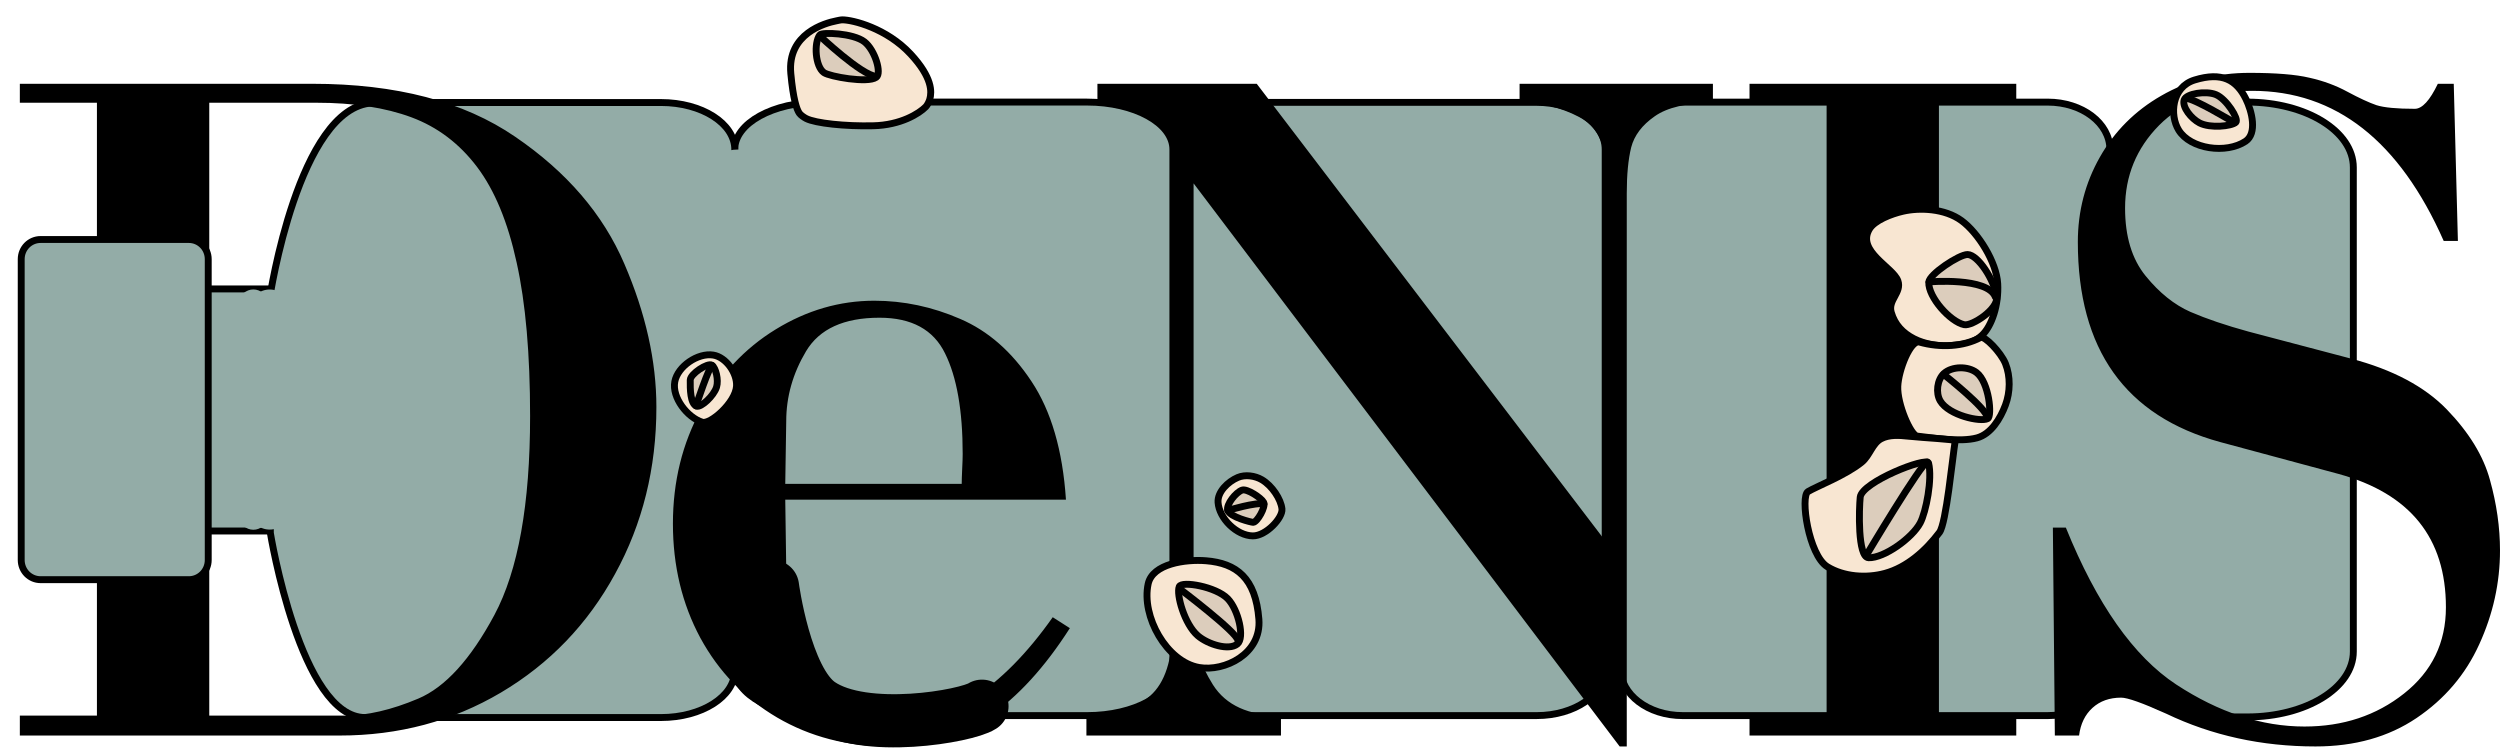 <svg width="126" height="38" viewBox="0 0 126 38" fill="none" xmlns="http://www.w3.org/2000/svg">
<path d="M6.182 14.562H16.239V26.763H6.182V14.562Z" fill="#93ACA7" stroke="black" stroke-width="0.348" stroke-miterlimit="50" stroke-linecap="round" stroke-linejoin="round"/>
<path d="M32.933 5.236C32.933 5.236 20.087 5.118 18.765 5.19C15.05 5.393 13.594 15.009 13.594 15.009L13.626 26.861C13.626 26.861 15.147 36.19 18.418 36.164C21.814 36.138 33.265 36.164 33.265 36.164L32.933 5.236Z" fill="#93ACA7" stroke="black" stroke-width="0.348" stroke-miterlimit="50" stroke-linecap="round" stroke-linejoin="round"/>
<path d="M111.766 5.146H113.264C116.224 5.146 118.608 6.615 118.608 8.439V32.84C118.608 34.664 116.224 36.133 113.264 36.133H111.766C108.806 36.133 106.422 34.664 106.422 32.84V8.439C106.422 6.615 108.806 5.146 111.766 5.146Z" fill="#93ACA7" stroke="black" stroke-width="0.348" stroke-miterlimit="50" stroke-linecap="round" stroke-linejoin="round"/>
<path d="M62.748 5.159H77.447C79.36 5.159 80.901 6.217 80.901 7.532V33.694C80.901 35.008 79.36 36.066 77.447 36.066H62.748C60.834 36.066 59.294 35.008 59.294 33.694V7.532C59.294 6.217 60.834 5.159 62.748 5.159Z" fill="#93ACA7" stroke="black" stroke-width="0.348" stroke-miterlimit="50" stroke-linecap="round" stroke-linejoin="round"/>
<path d="M41.358 5.145H54.786C57.183 5.145 59.113 6.209 59.113 7.531V33.681C59.113 35.002 57.183 36.066 54.786 36.066H41.358C38.961 36.066 37.031 35.002 37.031 33.681V7.531C37.031 6.209 38.961 5.145 41.358 5.145Z" fill="#93ACA7" stroke="black" stroke-width="0.348" stroke-miterlimit="50" stroke-linecap="round" stroke-linejoin="round"/>
<path d="M22.141 5.167H33.311C35.373 5.167 37.033 6.223 37.033 7.536V33.795C37.033 35.108 35.373 36.164 33.311 36.164H22.141C20.079 36.164 18.419 35.108 18.419 33.795V7.536C18.419 6.223 20.079 5.167 22.141 5.167Z" fill="#93ACA7" stroke="black" stroke-width="0.348" stroke-miterlimit="50" stroke-linecap="round" stroke-linejoin="round"/>
<path d="M84.805 5.147H103.207C104.942 5.147 106.339 6.21 106.339 7.531V33.682C106.339 35.003 104.942 36.066 103.207 36.066H84.805C83.07 36.066 81.673 35.003 81.673 33.682V7.531C81.673 6.21 83.07 5.147 84.805 5.147Z" fill="#93ACA7" stroke="black" stroke-width="0.35" stroke-miterlimit="50" stroke-linecap="round" stroke-linejoin="round"/>
<path d="M20.075 5.17C21.355 5.17 22.385 5.839 22.385 6.67V34.634C22.385 35.465 21.355 36.134 20.075 36.134C18.795 36.134 17.764 35.465 17.764 34.634V6.67C17.764 5.839 18.795 5.17 20.075 5.17Z" fill="#93ACA7"/>
<path d="M37.208 7.536C38.488 7.536 39.518 8.617 39.518 9.961V31.608C39.518 32.951 38.488 34.033 37.208 34.033C35.928 34.033 34.898 32.951 34.898 31.608V9.961C34.898 8.617 35.928 7.536 37.208 7.536Z" fill="#93ACA7"/>
<path d="M105.424 7.525C106.223 7.525 106.866 7.525 106.866 7.525V34.023C106.866 34.023 106.223 34.023 105.424 34.023C104.625 34.023 103.981 34.023 103.981 34.023V7.525C103.981 7.525 104.625 7.525 105.424 7.525Z" fill="#93ACA7"/>
<path d="M1 4.223H15.752C19.962 4.223 23.366 5.112 25.965 6.892C28.563 8.663 30.397 10.797 31.466 13.295C32.543 15.792 33.082 18.2 33.082 20.518C33.082 23.595 32.387 26.399 30.997 28.929C29.616 31.459 27.7 33.451 25.249 34.904C22.807 36.348 20.098 37.071 17.121 37.071H1V36.067H4.885V5.178H1V4.223ZM10.547 36.067H17.368C18.494 36.067 19.732 35.781 21.08 35.21C22.437 34.638 23.716 33.234 24.916 30.998C26.117 28.753 26.717 25.411 26.717 20.971C26.717 17.845 26.491 15.266 26.039 13.234C25.595 11.193 24.929 9.585 24.041 8.41C23.152 7.235 22.051 6.402 20.735 5.912C19.419 5.423 17.824 5.178 15.949 5.178H10.547V36.067ZM53.058 31.108L53.921 31.659C52.663 33.626 51.306 35.112 49.851 36.115C48.404 37.119 46.714 37.621 44.782 37.621C42.701 37.621 40.831 37.136 39.169 36.164C37.517 35.193 36.226 33.855 35.297 32.149C34.376 30.435 33.915 28.517 33.915 26.395C33.915 24.273 34.388 22.35 35.334 20.628C36.279 18.898 37.533 17.555 39.096 16.6C40.666 15.637 42.323 15.156 44.066 15.156C45.546 15.156 46.989 15.462 48.396 16.074C49.802 16.678 50.998 17.727 51.985 19.22C52.98 20.714 53.56 22.701 53.724 25.183H39.577L39.626 28.647C39.667 30.835 39.98 32.704 40.563 34.255C41.155 35.797 42.492 36.569 44.572 36.569C47.664 36.569 50.492 34.748 53.058 31.108ZM39.577 24.387H48.47C48.47 24.224 48.478 23.975 48.494 23.64C48.511 23.305 48.519 23.052 48.519 22.881C48.519 20.694 48.223 19.004 47.631 17.812C47.047 16.613 45.945 16.013 44.325 16.013C42.533 16.013 41.299 16.576 40.625 17.702C39.959 18.82 39.626 19.996 39.626 21.228L39.577 24.387ZM80.928 27.288V8.532C80.928 7.235 80.476 6.353 79.572 5.888C78.667 5.414 77.672 5.178 76.587 5.178V4.223H86.331V5.178C85.007 5.186 84.028 5.414 83.395 5.863C82.762 6.304 82.367 6.826 82.211 7.43C82.063 8.034 81.989 8.806 81.989 9.744V37.621H81.631L60.157 9.242V31.549C60.157 32.479 60.482 33.467 61.132 34.512C61.789 35.548 62.932 36.067 64.561 36.067V37.071H54.755V36.067C56.136 36.067 57.205 35.736 57.962 35.075C58.718 34.414 59.096 33.239 59.096 31.549V7.834C59.096 6.904 58.698 6.239 57.9 5.839C57.102 5.431 56.239 5.21 55.31 5.178V4.223H63.34L80.928 27.288ZM92.061 36.067V5.178H88.176V4.223H101.62V5.178H97.722V36.067H101.62V37.071H88.176V36.067H92.061ZM103.564 37.071L103.465 26.591H104.119C105.681 30.451 107.535 33.087 109.681 34.499C111.836 35.911 113.99 36.617 116.145 36.617C118.094 36.617 119.767 36.062 121.165 34.953C122.571 33.842 123.274 32.394 123.274 30.606C123.274 27.113 121.469 24.872 117.859 23.885L111.902 22.281C107.116 20.975 104.723 17.612 104.723 12.193C104.723 10.65 105.093 9.226 105.833 7.92C106.573 6.614 107.605 5.582 108.929 4.823C110.261 4.055 111.741 3.672 113.369 3.672C114.693 3.672 115.701 3.753 116.391 3.917C117.09 4.072 117.732 4.309 118.316 4.627C118.908 4.945 119.393 5.17 119.771 5.3C120.157 5.423 120.803 5.484 121.707 5.484C122.078 5.484 122.464 5.063 122.867 4.223H123.669L123.878 12.144H123.163C120.935 7.1 117.719 4.578 113.517 4.578C111.536 4.578 109.969 5.157 108.818 6.316C107.675 7.475 107.104 8.867 107.104 10.491C107.104 11.919 107.449 13.058 108.14 13.907C108.83 14.756 109.583 15.36 110.397 15.719C111.211 16.07 112.185 16.4 113.32 16.711L118.476 18.07C120.589 18.625 122.205 19.482 123.323 20.64C124.442 21.799 125.165 22.983 125.494 24.191C125.831 25.399 126 26.582 126 27.741C126 29.374 125.65 30.953 124.951 32.479C124.261 33.998 123.208 35.234 121.794 36.189C120.379 37.144 118.681 37.621 116.7 37.621C113.986 37.621 111.478 37.071 109.176 35.969C107.983 35.43 107.227 35.161 106.906 35.161C106.322 35.161 105.841 35.332 105.463 35.675C105.085 36.018 104.859 36.483 104.785 37.071H103.564Z" fill="black"/>
<path d="M13.594 14.591C14.111 14.591 14.527 14.963 14.527 15.425V25.858C14.527 26.32 14.111 26.691 13.594 26.691C13.077 26.691 12.661 26.32 12.661 25.858V15.425C12.661 14.963 13.077 14.591 13.594 14.591Z" fill="#93ACA7"/>
<path d="M12.77 14.587C13.481 14.587 14.055 15.669 14.055 17.013V24.275C14.055 25.618 13.481 26.7 12.77 26.7C12.057 26.7 11.484 25.618 11.484 24.275V17.013C11.484 15.669 12.057 14.587 12.77 14.587Z" fill="#93ACA7"/>
<path d="M38.933 29.561C38.933 29.561 39.558 34.281 41.325 35.485C43.569 37.014 48.715 36.094 49.491 35.593" stroke="black" stroke-width="2.68" stroke-miterlimit="50" stroke-linecap="round" stroke-linejoin="round"/>
<path d="M2.047 12.071H9.517C10.059 12.071 10.495 12.513 10.495 13.062V28.225C10.495 28.774 10.059 29.216 9.517 29.216H2.047C1.505 29.216 1.069 28.774 1.069 28.225V13.062C1.069 12.513 1.505 12.071 2.047 12.071Z" fill="#93ACA7" stroke="black" stroke-width="0.348" stroke-miterlimit="50" stroke-linecap="round" stroke-linejoin="round"/>
<path d="M42.455 1C42.371 1 42.236 1.033 42.153 1.05C41.591 1.16 39.668 1.689 39.857 3.708C39.978 5.009 40.154 5.516 40.288 5.708C40.353 5.801 40.517 5.915 40.63 5.973C41.102 6.214 42.603 6.372 44.008 6.339C45.398 6.307 46.323 5.723 46.657 5.384C46.746 5.294 46.83 5.113 46.862 4.998C46.964 4.636 47 3.914 45.894 2.724C44.683 1.42 42.983 1.001 42.455 1Z" fill="#F8E6D2" stroke="black" stroke-width="0.348" stroke-linejoin="round"/>
<path d="M41.317 1.759C41.012 2.168 41.088 3.356 41.53 3.662C41.814 3.859 43.726 4.205 44.161 3.898C44.451 3.693 44.101 2.523 43.568 2.107C43.002 1.666 41.427 1.612 41.317 1.759Z" fill="#DCCDBC" stroke="black" stroke-width="0.348" stroke-linejoin="round"/>
<path d="M41.312 1.805C41.312 1.805 43.414 3.796 44.167 3.851" stroke="black" stroke-width="0.348" stroke-linejoin="round"/>
<path d="M95.654 14.152C95.416 13.471 93.561 12.666 94.216 11.549C94.473 11.11 95.315 10.783 95.911 10.647C96.744 10.456 98.012 10.5 98.859 11.119C99.706 11.737 100.626 13.222 100.685 14.299C100.744 15.376 100.378 16.441 99.898 16.892C99.418 17.342 98.883 17.359 98.336 17.416C97.788 17.472 97.026 17.361 96.466 17.073C95.905 16.785 95.501 16.37 95.319 15.744C95.137 15.118 95.862 14.75 95.654 14.152Z" fill="#F8E6D2" stroke="black" stroke-width="0.348" stroke-miterlimit="50" stroke-linecap="round" stroke-linejoin="round"/>
<path d="M97.211 14.222C97.227 13.832 98.743 12.819 99.168 12.828C99.682 12.838 100.517 14.101 100.633 14.964C100.716 15.581 99.392 16.447 98.996 16.365C98.302 16.223 97.179 14.983 97.211 14.222Z" fill="#DCCDBC" stroke="black" stroke-width="0.348" stroke-miterlimit="50" stroke-linecap="round" stroke-linejoin="round"/>
<path d="M97.226 14.207C97.226 14.207 100.199 13.955 100.566 14.971" stroke="black" stroke-width="0.348" stroke-miterlimit="50" stroke-linecap="round" stroke-linejoin="round"/>
<path d="M96.74 17.241C96.289 17.113 95.683 18.647 95.649 19.473C95.612 20.369 96.305 21.946 96.628 21.98C97.362 22.058 98.78 22.301 99.639 22.069C100.346 21.879 100.819 21.097 101.074 20.415C101.318 19.762 101.334 18.971 101.074 18.324C100.848 17.764 100.019 16.904 99.818 17.011C98.95 17.474 97.791 17.538 96.74 17.241Z" fill="#F8E6D2" stroke="black" stroke-width="0.348" stroke-miterlimit="50" stroke-linecap="round" stroke-linejoin="round"/>
<path d="M100.18 21.099C99.814 21.283 98.228 20.936 97.792 20.212C97.549 19.81 97.63 19.131 97.982 18.817C98.387 18.457 99.183 18.447 99.615 18.776C100.252 19.26 100.413 20.981 100.18 21.099Z" fill="#DCCDBC" stroke="black" stroke-width="0.348" stroke-miterlimit="50" stroke-linecap="round" stroke-linejoin="round"/>
<path d="M97.961 18.87C97.961 18.87 100.159 20.601 100.159 21.047" stroke="black" stroke-width="0.348" stroke-miterlimit="50" stroke-linecap="round" stroke-linejoin="round"/>
<path d="M96.186 21.985C95.729 21.936 95.219 21.897 94.812 22.111C94.361 22.348 94.233 22.962 93.84 23.286C93.045 23.942 91.543 24.521 91.124 24.775C90.722 25.019 91.151 27.977 92.097 28.562C92.924 29.073 94.062 29.152 95.002 28.897C96.111 28.597 97.063 27.745 97.75 26.831C98.09 26.378 98.399 23.095 98.543 22.216C98.555 22.14 96.996 22.072 96.186 21.985Z" fill="#F8E6D2" stroke="black" stroke-width="0.348" stroke-miterlimit="50" stroke-linecap="round" stroke-linejoin="round"/>
<path d="M93.755 25.058C93.697 25.621 93.616 28.093 94.178 28.11C94.959 28.135 96.375 27.116 96.777 26.359C97.072 25.805 97.399 24.131 97.2 23.338C97.117 23.007 93.835 24.293 93.755 25.058Z" fill="#DCCDBC" stroke="black" stroke-width="0.348" stroke-miterlimit="50" stroke-linecap="round" stroke-linejoin="round"/>
<path d="M94.051 28.006C94.051 28.006 96.862 23.286 97.137 23.286Z" fill="#DCCDBC"/>
<path d="M94.051 28.006C94.051 28.006 96.862 23.286 97.137 23.286" stroke="black" stroke-width="0.348" stroke-miterlimit="50" stroke-linecap="round" stroke-linejoin="round"/>
<path d="M57.868 29.425C57.511 31.068 58.807 33.36 60.438 33.642C61.712 33.861 63.584 32.962 63.448 31.212C63.285 29.123 62.317 28.387 60.785 28.262C59.745 28.177 58.089 28.413 57.868 29.425Z" fill="#F8E6D2" stroke="black" stroke-width="0.348" stroke-miterlimit="50" stroke-linecap="round" stroke-linejoin="round"/>
<path d="M59.434 29.565C59.275 29.96 59.699 31.466 60.372 32.041C60.886 32.479 61.929 32.804 62.36 32.46C62.747 32.151 62.418 30.732 61.873 30.17C61.291 29.572 59.556 29.263 59.434 29.565Z" fill="#DCCDBC" stroke="black" stroke-width="0.348" stroke-miterlimit="50" stroke-linecap="round" stroke-linejoin="round"/>
<path d="M59.444 29.668C59.444 29.668 62.341 31.855 62.388 32.274" stroke="black" stroke-width="0.348" stroke-miterlimit="50" stroke-linecap="round" stroke-linejoin="round"/>
<path d="M62.386 24.064C61.892 24.274 61.354 24.79 61.39 25.322C61.445 26.128 62.329 27.001 63.143 27.009C63.812 27.015 64.659 26.094 64.611 25.651C64.557 25.154 64.114 24.482 63.599 24.179C63.249 23.974 62.76 23.906 62.386 24.064Z" fill="#F8E6D2" stroke="black" stroke-width="0.348" stroke-miterlimit="50" stroke-linecap="round" stroke-linejoin="round"/>
<path d="M62.602 24.701C62.282 24.813 61.795 25.433 61.876 25.713C61.979 26.065 63.086 26.327 63.158 26.326C63.365 26.323 63.809 25.537 63.689 25.318C63.563 25.087 62.845 24.616 62.602 24.701Z" fill="#DCCDBC" stroke="black" stroke-width="0.348" stroke-miterlimit="50" stroke-linecap="round" stroke-linejoin="round"/>
<path d="M61.881 25.725C61.881 25.725 63.342 25.288 63.7 25.405" stroke="black" stroke-width="0.348" stroke-miterlimit="50" stroke-linecap="round" stroke-linejoin="round"/>
<path d="M35.95 17.896C35.173 17.769 34.156 18.466 34.01 19.234C33.857 20.04 34.65 21.045 35.394 21.278C35.798 21.405 37.072 20.293 37.121 19.462C37.16 18.813 36.597 18.001 35.95 17.896Z" fill="#F8E6D2" stroke="black" stroke-width="0.348" stroke-miterlimit="50" stroke-linecap="round" stroke-linejoin="round"/>
<path d="M35.88 18.404C35.669 18.27 34.795 18.839 34.788 19.154C34.779 19.601 34.795 20.361 35.107 20.47C35.333 20.55 35.977 19.951 36.114 19.51C36.226 19.15 36.076 18.529 35.88 18.404Z" fill="#DCCDBC" stroke="black" stroke-width="0.348" stroke-miterlimit="50" stroke-linecap="round" stroke-linejoin="round"/>
<path d="M35.08 20.453C35.08 20.453 35.756 18.405 35.897 18.431" stroke="black" stroke-width="0.348" stroke-miterlimit="50" stroke-linecap="round" stroke-linejoin="round"/>
<path d="M113.174 7.122C112.206 7.765 110.4 7.522 109.806 6.557C109.342 5.804 109.448 4.387 110.61 4.031C111.998 3.605 112.718 4.034 113.186 4.975C113.504 5.614 113.771 6.726 113.174 7.122Z" fill="#F8E6D2" stroke="black" stroke-width="0.348" stroke-miterlimit="50" stroke-linecap="round" stroke-linejoin="round"/>
<path d="M112.688 6.163C112.473 6.364 111.395 6.477 110.854 6.194C110.442 5.979 109.969 5.398 110.081 5.038C110.182 4.714 111.181 4.564 111.681 4.768C112.214 4.986 112.852 6.009 112.688 6.163Z" fill="#DCCDBC" stroke="black" stroke-width="0.348" stroke-miterlimit="50" stroke-linecap="round" stroke-linejoin="round"/>
<path d="M112.619 6.183C112.619 6.183 110.476 4.896 110.194 4.973" stroke="black" stroke-width="0.348" stroke-miterlimit="50" stroke-linecap="round" stroke-linejoin="round"/>
</svg>
